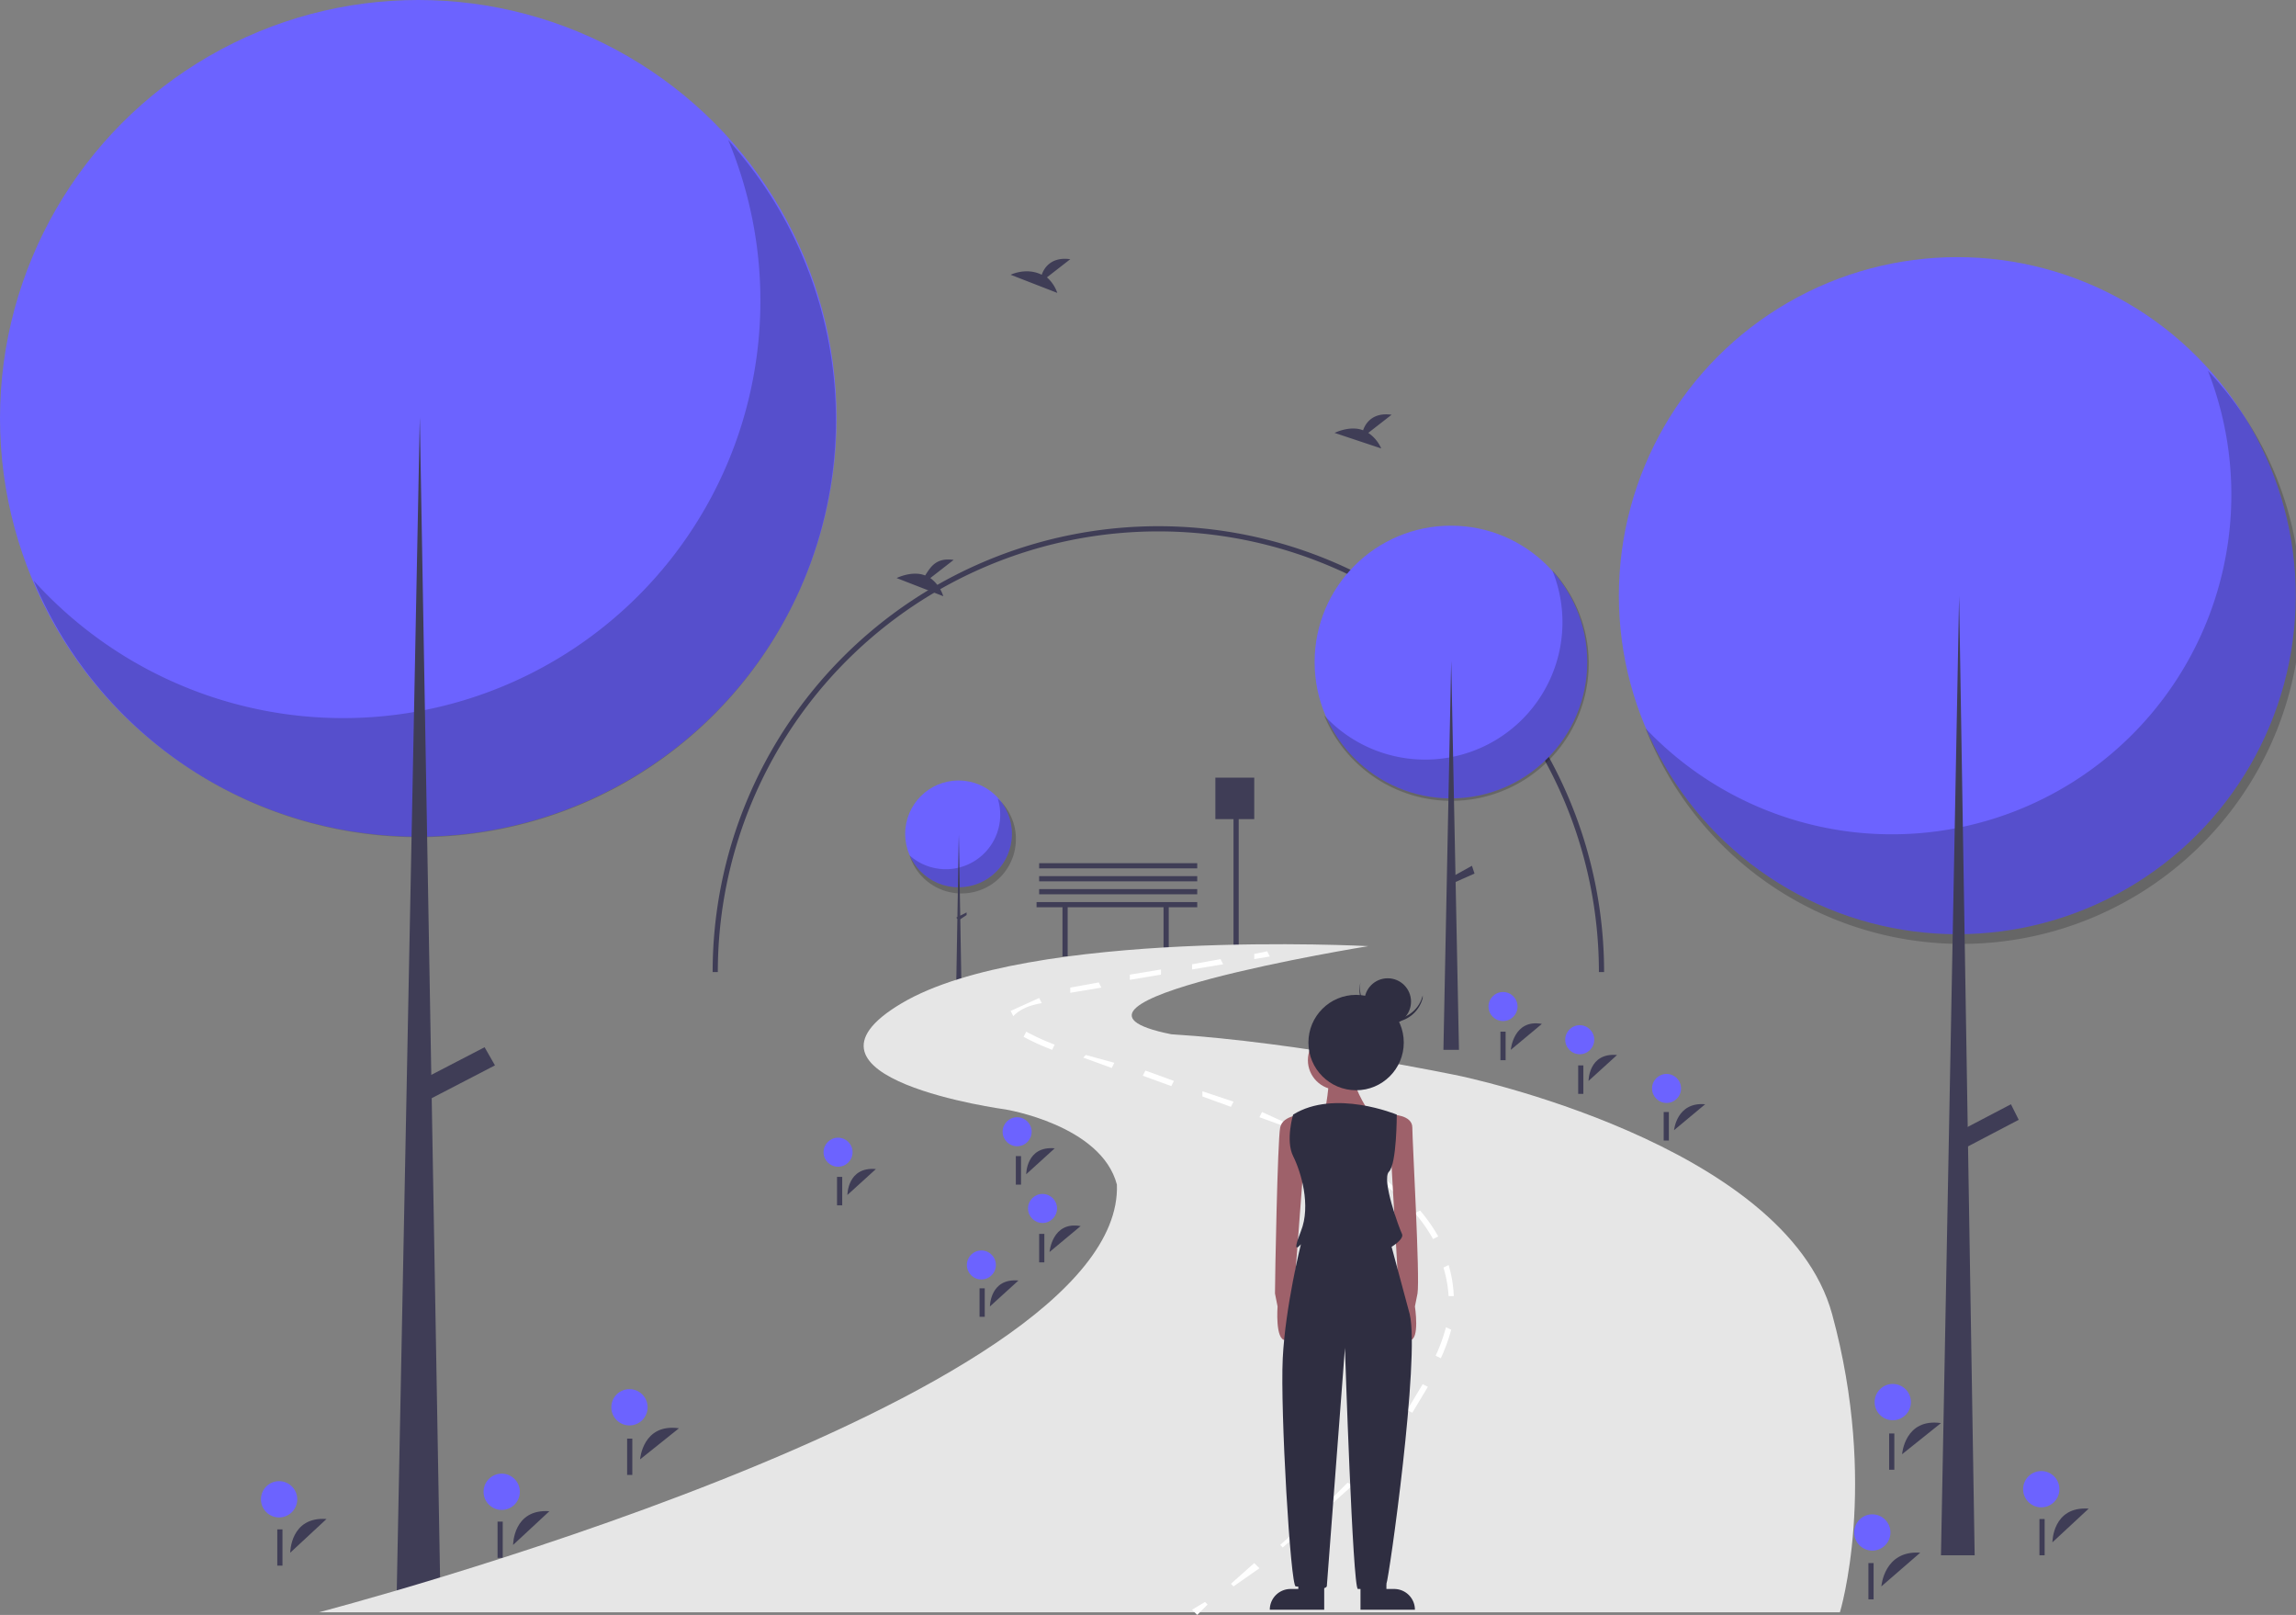 <svg xmlns="http://www.w3.org/2000/svg" width="100%" height="100%" data-name="Layer 1" viewBox="0 0 886 623">
  <rect x="0" y="0" width="886" height="623" fill="#808080" stroke="none"/>
  <defs/>
  <path fill="#3f3d56" d="M462 348h-62v2h10v19h2v-19h37v19h2v-19h11v-2zM484 300h-15v16h7v53h2v-53h6v-16zM401 343h61v2h-61zM401 338h61v2h-61zM401 333h61v2h-61z"/>
  <path fill="#3f3d56" d="M619 375h-2a170 170 0 00-340 0h-2a172 172 0 01344 0z"/>
  <circle cx="161.4" cy="161.4" r="161.4" fill="#6c63ff"/>
  <path d="M281 54A161 161 0 0113 224 161 161 0 10281 54z" opacity=".2"/>
  <path fill="#3f3d56" d="M162 161l8 458h-17l9-458z"/>
  <path fill="#3f3d56" d="M187 404l4 7-27 14-4-7z"/>
  <circle cx="755.3" cy="229.8" r="130.6" fill="#6c63ff"/>
  <path d="M852 143a131 131 0 01-217 138 131 131 0 10217-138z" opacity=".2"/>
  <path fill="#3f3d56" d="M756 230l6 370h-13l7-370z"/>
  <path fill="#3f3d56" d="M776 426l3 6-21 11-3-6z"/>
  <circle cx="369.9" cy="321.7" r="20.6" fill="#6c63ff"/>
  <path d="M385 308a21 21 0 01-34 22 21 21 0 1034-22z" opacity=".2"/>
  <path fill="#3f3d56" d="M370 322l1 58h-2l1-58z"/>
  <path fill="#3f3d56" d="M373 352v1l-3 2-1-1z"/>
  <circle cx="559.9" cy="255.4" r="52.6" fill="#6c63ff"/>
  <path d="M599 220a53 53 0 01-88 56 53 53 0 1088-56z" opacity=".2"/>
  <path fill="#3f3d56" d="M560 255l3 150h-6l3-150z"/>
  <path fill="#3f3d56" d="M568 334l1 3-9 4-1-2zM198 596s0-14 14-13"/>
  <circle cx="193.6" cy="575.5" r="7" fill="#6c63ff"/>
  <path fill="#3f3d56" d="M192 587h2v14h-2zM247 563s1-14 15-12"/>
  <circle cx="242.9" cy="542.9" r="7" fill="#6c63ff"/>
  <path fill="#3f3d56" d="M242 555h2v14h-2zM396 453s0-11 11-10"/>
  <circle cx="392.5" cy="436.6" r="5.6" fill="#6c63ff"/>
  <path fill="#3f3d56" d="M392 446h2v11h-2zM613 417s0-11 11-10"/>
  <circle cx="609.6" cy="401.1" r="5.6" fill="#6c63ff"/>
  <path fill="#3f3d56" d="M609 411h2v11h-2zM405 483s1-12 12-10"/>
  <circle cx="402.3" cy="466.2" r="5.6" fill="#6c63ff"/>
  <path fill="#3f3d56" d="M401 476h2v11h-2zM382 504s0-11 11-10"/>
  <circle cx="378.7" cy="488" r="5.6" fill="#6c63ff"/>
  <path fill="#3f3d56" d="M378 497h2v11h-2zM646 436s1-11 12-10"/>
  <circle cx="643.1" cy="419.9" r="5.6" fill="#6c63ff"/>
  <path fill="#3f3d56" d="M642 429h2v11h-2zM327 461s0-11 11-10"/>
  <circle cx="323.4" cy="444.5" r="5.6" fill="#6c63ff"/>
  <path fill="#3f3d56" d="M323 454h2v11h-2zM583 405s1-12 12-10"/>
  <circle cx="580" cy="388.3" r="5.6" fill="#6c63ff"/>
  <path fill="#3f3d56" d="M579 398h2v11h-2zM112 599s0-14 14-13"/>
  <circle cx="107.7" cy="578.4" r="7" fill="#6c63ff"/>
  <path fill="#3f3d56" d="M107 590h2v14h-2zM792 595s0-14 14-13"/>
  <circle cx="787.7" cy="574.5" r="7" fill="#6c63ff"/>
  <path fill="#3f3d56" d="M787 586h2v14h-2zM734 561s1-14 15-12"/>
  <circle cx="730.4" cy="540.9" r="7" fill="#6c63ff"/>
  <path fill="#3f3d56" d="M729 553h2v14h-2zM726 612s1-14 15-13"/>
  <circle cx="722.5" cy="591.2" r="7" fill="#6c63ff"/>
  <path fill="#3f3d56" d="M721 603h2v14h-2z"/>
  <path fill="#e6e6e6" d="M123 622s311-81 308-165c-6-23-43-29-43-29s-89-12-40-41 180-22 180-22-136 22-76 34c49 3 111 16 111 16s126 26 144 92 3 115 3 115z"/>
  <path fill="#fff" d="M462 623l-2-2 5-3 1 1-4 4zM476 612l-1-1 9-8 2 2-10 7zm19-15l-1-1 9-8 1 1-9 8zm18-16l-1-1 8-8 2 1-9 8zm17-17l-2-1 8-9 2 1-8 9zm15-19l-2-1 6-10 2 1-6 10zm11-21l-2-1a69 69 0 004-11l2 1a71 71 0 01-4 11zm3-24a47 47 0 00-2-11l2-1a49 49 0 012 12zm-6-22a60 60 0 00-7-10l2-1a62 62 0 017 10zm-15-18a108 108 0 00-9-7l1-2a110 110 0 019 8zm-19-14l-11-5 1-2 11 6zm-22-11l-11-4 1-2 11 5zm-22-8l-11-4v-2l12 4zm-23-8l-11-4 1-2 11 4zm-23-7l-11-4 1-1 11 3zm-23-7a95 95 0 01-11-5l1-2a93 93 0 0011 5zm-15-13l-1-2 11-5 1 2c-6 1-9 3-11 5zm22-9v-2l11-2 1 2-12 2zm23-5v-2l12-2v2l-12 2zm24-4v-2l11-2 1 2-12 2zM484 370v-2l5-1 1 2-6 1z"/>
  <path fill="#3f3d56" d="M528 167l9-7c-7-1-10 3-11 6-5-2-11 1-11 1l18 6a14 14 0 00-5-6zM359 223l9-7c-7-1-9 3-11 6-5-2-11 1-11 1l18 7a14 14 0 00-5-7zM404 107l9-7c-7-1-10 3-11 6-6-3-12 0-12 0l18 7a14 14 0 00-4-6z"/>
  <path fill="#9e616a" d="M503 430s-8 0-9 5-2 58-2 64l1 5s-1 13 3 13 3-14 3-14l4-53zM537 430s8 0 8 5 3 58 2 64l-1 5s2 13-2 13-4-14-4-14l-3-53z"/>
  <path fill="#2f2e41" d="M501 613h-3a8 8 0 00-8 8h21v-10h-10zM535 613h3a8 8 0 018 8h-21v-10h10z"/>
  <circle cx="516.1" cy="409" r="11.4" fill="#9e616a"/>
  <path fill="#9e616a" d="M513 415s-1 15-3 16l19-1s-7-10-6-14-10-1-10-1z"/>
  <path fill="#2f2e41" d="M539 430s-24-10-40 0c0 0-3 10 0 16s7 19 3 29 0 5 0 5-6 24-7 44 3 88 5 88 11 2 12 0l7-92s3 93 5 93 10 0 11-2 13-87 9-104l-7-26s5-3 4-5-8-21-5-24 3-22 3-22z"/>
  <circle cx="523.3" cy="402.2" r="18.4" fill="#2f2e41"/>
  <path fill="#2f2e41" d="M535 393a12 12 0 01-10-14 12 12 0 0024 6v-1a12 12 0 01-14 9z"/>
  <circle cx="535.5" cy="386.4" r="9" fill="#2f2e41"/>
</svg>